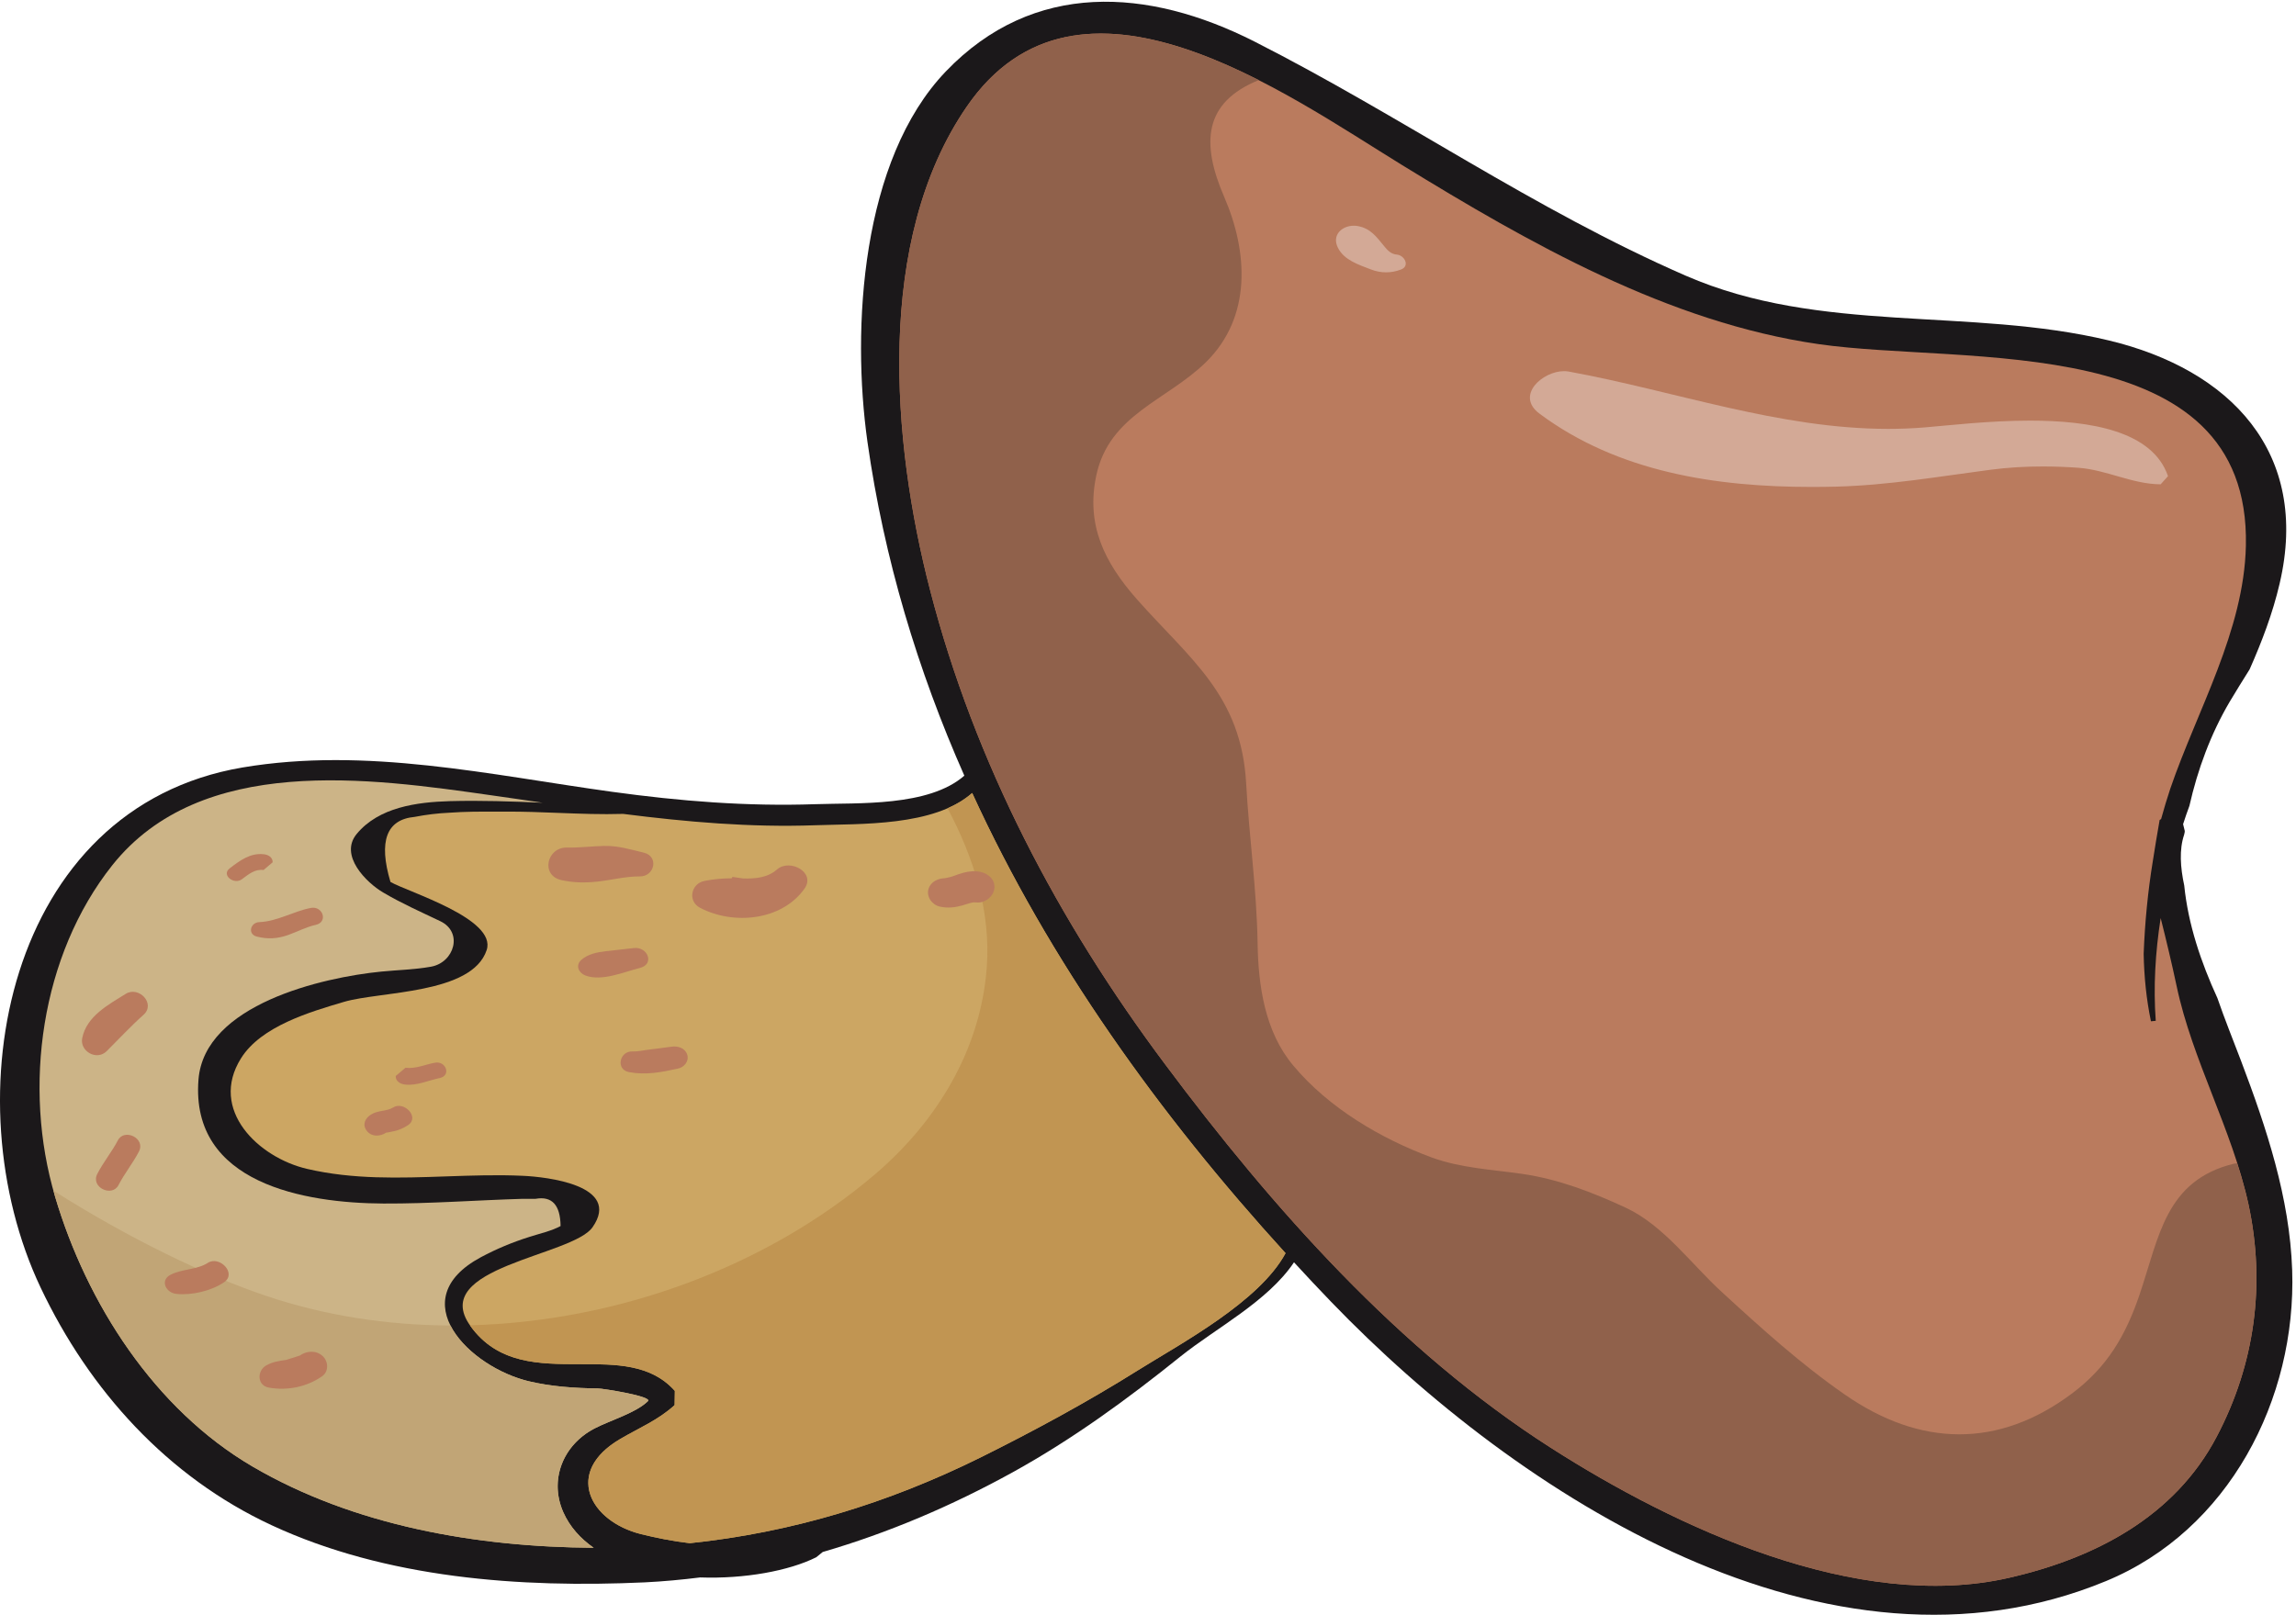 <svg width="371" height="261" viewBox="0 0 371 261" fill="none" xmlns="http://www.w3.org/2000/svg">
<path d="M370.382 205.274C369.981 193.583 366.239 182.339 362.132 171.501C360.832 168.076 359.481 164.751 358.303 161.33C355.626 155.487 353.576 149.398 352.94 143.125C352.312 140.191 352.111 137.326 352.922 134.924L353.009 134.539L353.027 134.31L352.756 133.21C353.062 132.201 353.428 131.231 353.777 130.253C355.103 124.378 357.222 118.624 360.283 113.428C361.312 111.687 362.411 109.946 363.51 108.184C365.472 103.734 367.225 99.182 368.359 94.306C373.33 73.086 360.318 59.726 340.791 55.034C318.142 49.603 294.211 54.07 272.391 44.561C247.893 33.885 226.386 18.733 202.691 6.709C185.571 -1.965 166.995 -3.24 152.814 11.565C139.166 25.824 137.57 53.034 140.169 71.426C142.855 90.351 148.288 108.334 155.823 125.373C150.032 130.433 138.625 129.735 131.726 129.983C120.694 130.362 109.854 129.489 98.918 127.983C79.138 125.254 59.21 120.678 39.212 124.045C1.013 130.508 -7.943 177.484 6.569 208.125C14.444 224.739 27.081 238.712 43.869 246.515C62.393 255.125 84.083 256.685 104.185 255.759C107.176 255.612 110.185 255.332 113.133 254.964C120.311 255.22 127.497 253.902 131.892 251.704L132.939 250.852C143.587 247.751 153.852 243.363 163.594 237.989C173.266 232.657 182.153 226.167 190.743 219.257C196.481 214.656 204.836 210.367 209.092 204.03C211.046 206.173 213.069 208.306 215.075 210.398C245.329 241.826 295.441 274.096 340.277 255.561C360.135 247.376 371.097 226.156 370.382 205.274" fill="#1B181A"/>
<path d="M40.792 237.026C24.963 227.754 14.018 210.663 8.908 193.43C3.632 175.719 6.605 154.386 18.143 139.851C32.481 121.84 59.709 125.731 79.584 128.573C82.279 128.948 84.992 129.354 87.686 129.749C82.672 129.527 77.674 129.354 72.677 129.49C67.349 129.647 61.209 130.474 57.651 134.777C54.738 138.266 59.229 142.686 61.924 144.26C64.88 146.011 68.02 147.401 71.151 148.897C74.875 150.683 73.41 155.568 69.651 156.247C67.035 156.723 64.244 156.778 61.601 157.041C52.13 157.977 33.022 162.339 32.071 174.506C30.746 191.3 49.235 194.466 61.968 194.53C69.468 194.564 76.977 193.988 84.46 193.767H86.544C89.195 193.297 90.538 194.755 90.582 198.166C89.091 198.98 87.172 199.392 85.558 199.917C82.829 200.775 80.204 201.866 77.692 203.212C64.942 210.077 75.808 220.953 85.462 223.26C89.038 224.112 92.936 224.381 96.582 224.415C97.489 224.429 105.478 225.7 104.701 226.467C102.757 228.374 98.623 229.563 96.102 230.868C90.948 233.526 88.707 239.217 91.027 244.436C92.073 246.781 93.782 248.672 95.928 250.17C77.02 250.052 57.214 246.627 40.792 237.026" fill="#CCB487"/>
<path d="M183.873 221.485C175.702 226.61 167.094 231.27 158.442 235.57C143.363 243.036 127.822 247.717 111.461 249.428C108.758 249.114 106.08 248.583 103.516 247.946C95.292 245.857 91.089 237.959 100.194 232.6C103.298 230.773 106.316 229.563 109.011 227.11L109.045 224.81C105.208 220.48 99.522 220.483 93.705 220.487C87.147 220.487 80.423 220.49 75.992 214.292C69.207 204.79 92.501 203.048 95.754 198.35C100.473 191.559 88.289 190.224 84.53 190.05C80.37 189.856 76.21 190.002 72.059 190.145C64.559 190.404 57.093 190.667 49.645 188.935C41.744 187.106 33.721 179.378 38.945 171.054C42.189 165.858 50.116 163.548 55.584 161.933C61.463 160.199 76.263 160.717 78.635 153.568C80.335 148.492 65.884 144.171 63.093 142.549C61.131 135.96 62.448 132.457 67.001 132.035C68.841 131.677 70.733 131.445 72.635 131.36C75.076 131.176 77.545 131.179 79.995 131.183C80.606 131.183 81.207 131.186 81.818 131.183C84.609 131.17 87.4 131.279 90.182 131.388C93.688 131.524 97.185 131.66 100.691 131.551C110.956 132.852 121.211 133.758 131.677 133.388C138.95 133.118 150.916 133.633 157.091 128.174C169.562 155.415 187.371 180.206 207.726 202.554C203.496 210.415 190.78 217.171 183.873 221.485" fill="#CCA663"/>
<path d="M85.459 223.26C85.442 223.257 85.416 223.25 85.398 223.246C85.416 223.25 85.442 223.257 85.459 223.26ZM85.381 223.243C85.372 223.239 85.355 223.236 85.337 223.232C85.355 223.236 85.372 223.239 85.381 223.243ZM85.32 223.23C85.311 223.226 85.294 223.223 85.285 223.219C85.294 223.223 85.311 223.226 85.32 223.23ZM85.267 223.212C85.25 223.209 85.233 223.205 85.224 223.202C85.233 223.205 85.25 223.209 85.267 223.212ZM85.207 223.198C85.189 223.196 85.18 223.192 85.163 223.189C85.18 223.192 85.189 223.196 85.207 223.198ZM85.145 223.182C85.128 223.178 85.119 223.175 85.102 223.171C85.119 223.175 85.128 223.178 85.145 223.182ZM85.084 223.168C85.067 223.164 85.058 223.161 85.049 223.158C85.058 223.161 85.067 223.164 85.084 223.168ZM85.023 223.151C85.014 223.148 84.997 223.144 84.989 223.141C84.997 223.144 85.014 223.148 85.023 223.151ZM84.962 223.134C84.954 223.13 84.945 223.13 84.936 223.127C84.945 223.13 84.954 223.13 84.962 223.134ZM84.901 223.121C84.892 223.117 84.884 223.114 84.875 223.114C84.884 223.114 84.892 223.117 84.901 223.121ZM84.84 223.1C84.831 223.1 84.831 223.1 84.823 223.096C84.831 223.1 84.831 223.1 84.84 223.1ZM84.779 223.087L84.77 223.083L84.779 223.087Z" fill="#1A1717"/>
<path d="M95.926 250.17C77.019 250.052 57.213 246.627 40.791 237.026C24.962 227.754 14.017 210.663 8.906 193.43L8.636 192.445C20.968 200.262 33.386 206.214 42.953 209.437C52.451 212.65 62.576 214.2 72.789 214.245C74.795 218.221 79.853 221.71 84.772 223.083L84.781 223.087C84.798 223.09 84.806 223.093 84.824 223.097C84.833 223.1 84.833 223.1 84.841 223.1C84.85 223.103 84.868 223.107 84.876 223.114C84.885 223.114 84.894 223.117 84.903 223.121C84.911 223.121 84.92 223.124 84.937 223.127C84.946 223.131 84.955 223.131 84.964 223.134C84.972 223.138 84.981 223.141 84.99 223.141C84.999 223.144 85.016 223.148 85.025 223.151C85.033 223.155 85.042 223.155 85.051 223.158C85.059 223.161 85.068 223.165 85.086 223.168C85.094 223.168 85.094 223.172 85.103 223.172C85.121 223.175 85.129 223.178 85.147 223.182C85.156 223.185 85.156 223.185 85.164 223.189C85.182 223.192 85.19 223.196 85.208 223.199C85.208 223.199 85.217 223.202 85.225 223.202C85.234 223.206 85.251 223.209 85.269 223.213C85.269 223.216 85.278 223.216 85.286 223.219C85.295 223.223 85.312 223.226 85.321 223.23C85.33 223.23 85.339 223.23 85.339 223.233C85.356 223.236 85.374 223.24 85.382 223.243C85.391 223.243 85.391 223.247 85.4 223.247C85.417 223.25 85.443 223.257 85.461 223.26C89.036 224.112 92.935 224.381 96.58 224.415C97.444 224.429 104.743 225.584 104.752 226.358C104.752 226.394 104.734 226.432 104.7 226.467C102.755 228.375 98.621 229.563 96.101 230.868C92.316 232.821 90.1 236.405 90.109 240.242C90.118 241.628 90.414 243.049 91.025 244.436C92.071 246.781 93.781 248.672 95.926 250.17" fill="#C1A576"/>
<path d="M109.041 224.81C108.971 224.735 108.902 224.657 108.832 224.585C108.902 224.657 108.971 224.735 109.041 224.81ZM108.788 224.535C108.762 224.51 108.745 224.483 108.718 224.463C108.745 224.483 108.762 224.51 108.788 224.535ZM93.308 220.487C93.29 220.487 93.282 220.487 93.264 220.487C93.282 220.487 93.29 220.487 93.308 220.487ZM76.485 214.953C76.45 214.912 76.424 214.872 76.389 214.831C76.424 214.872 76.45 214.912 76.485 214.953ZM76.215 214.602C76.162 214.531 76.11 214.459 76.058 214.388C76.11 214.459 76.162 214.531 76.215 214.602ZM153.109 130.641C153.109 130.637 153.109 130.637 153.109 130.634C153.798 130.337 154.461 130.004 155.08 129.629C154.461 130.004 153.798 130.341 153.109 130.641V130.641ZM155.098 129.619C155.115 129.609 155.124 129.602 155.141 129.595C155.124 129.602 155.115 129.609 155.098 129.619ZM155.185 129.568C155.194 129.561 155.202 129.557 155.211 129.55C155.202 129.557 155.194 129.561 155.185 129.568ZM155.359 129.459C155.368 129.452 155.377 129.448 155.377 129.445C155.377 129.448 155.368 129.455 155.359 129.459ZM155.438 129.407C155.446 129.404 155.455 129.4 155.455 129.393C155.455 129.4 155.446 129.404 155.438 129.407ZM155.525 129.353C155.534 129.346 155.551 129.336 155.56 129.325C155.551 129.336 155.534 129.346 155.525 129.353ZM155.595 129.305C155.612 129.295 155.63 129.284 155.647 129.275C155.63 129.284 155.612 129.295 155.595 129.305ZM155.656 129.264C156.162 128.93 156.633 128.566 157.086 128.174C156.641 128.566 156.162 128.93 155.656 129.264Z" fill="#1A1617"/>
<path d="M111.459 249.428C108.755 249.114 106.078 248.583 103.514 247.946C98.552 246.685 95.054 243.308 95.063 239.653C95.063 237.25 96.581 234.725 100.191 232.6C103.296 230.773 106.313 229.563 109.008 227.11L109.043 224.81C108.973 224.735 108.904 224.657 108.834 224.585C108.816 224.569 108.799 224.548 108.79 224.535C108.764 224.51 108.747 224.483 108.721 224.463C104.962 220.562 99.581 220.487 94.043 220.487C93.929 220.487 93.816 220.487 93.703 220.487C93.572 220.487 93.441 220.487 93.31 220.487C93.293 220.487 93.284 220.487 93.267 220.487C87.092 220.483 80.822 220.364 76.487 214.953C76.452 214.912 76.426 214.872 76.391 214.831C76.33 214.756 76.278 214.681 76.217 214.602C76.164 214.531 76.112 214.459 76.06 214.388C76.034 214.357 76.007 214.323 75.99 214.292L75.955 214.211C99.755 213.584 123.756 204.837 141.408 189.788C151.419 181.232 158.484 169.606 159.452 156.318C160.106 147.285 157.341 138.604 153.111 130.641C153.8 130.341 154.463 130.004 155.082 129.629C155.091 129.626 155.1 129.622 155.1 129.619C155.117 129.609 155.126 129.602 155.143 129.595C155.161 129.585 155.17 129.578 155.187 129.568C155.196 129.561 155.205 129.558 155.213 129.551C155.266 129.52 155.318 129.49 155.361 129.459C155.37 129.456 155.379 129.449 155.379 129.445C155.405 129.431 155.422 129.421 155.44 129.408C155.448 129.404 155.457 129.401 155.457 129.394C155.483 129.38 155.501 129.367 155.527 129.353C155.536 129.347 155.553 129.336 155.562 129.326C155.579 129.319 155.588 129.312 155.597 129.306C155.614 129.295 155.632 129.285 155.649 129.275C155.649 129.271 155.658 129.268 155.658 129.264C156.164 128.93 156.643 128.566 157.088 128.174C169.559 155.415 187.368 180.206 207.723 202.554C203.494 210.415 190.778 217.171 183.871 221.485C175.699 226.61 167.091 231.27 158.44 235.57C143.361 243.036 127.82 247.717 111.459 249.428" fill="#C19552"/>
<path d="M324.66 255.016C300.075 260.655 270.728 246.9 250.591 234.01C226.024 218.296 205.59 195.233 188.296 172.063C171.01 148.962 157.527 123.37 150.289 95.379C144.079 71.41 141.384 38.86 156.175 17.293C174.255 -9.096 207.709 15.102 226.538 26.666C247.164 39.331 269.586 52.122 293.848 55.62C317.596 59.059 363.662 53.164 362.903 88.211C362.598 101.983 355.045 114.75 350.684 127.483C350.152 129.067 349.664 130.72 349.202 132.386L348.966 132.536C348.565 134.777 348.216 136.969 347.885 139.054C347.056 144.107 346.577 149.136 346.385 154.169C346.455 157.858 346.821 161.521 347.562 165.072L348.338 164.997C347.937 159.524 348.269 153.926 349.132 148.383C350.048 152.025 350.92 155.661 351.713 159.388C354.243 171.396 360.67 182.49 363.313 194.626C366.112 207.573 364.351 220.504 358.193 232.198C351.382 245.189 338.466 251.854 324.66 255.016" fill="#BA7B5E"/>
<path d="M363.313 194.626C362.824 192.391 362.17 190.203 361.481 188.023L360.984 188.084C349.917 190.789 348.897 199.863 345.74 209.199C343.489 215.843 340.516 220.954 334.803 225.233C322.873 234.164 310.227 233.844 298.087 225.4C290.988 220.477 284.56 214.657 278.22 208.831C273.327 204.361 268.836 198.081 262.74 195.222C257.315 192.707 251.821 190.578 245.882 189.726C241.111 189.048 235.974 188.776 231.405 187.107C223.102 184.047 214.677 179.062 208.965 172.216C204.369 166.741 203.313 159.29 203.209 152.4C203.061 143.695 201.84 135.265 201.36 126.625C200.584 112.375 192.307 106.566 183.708 96.862C178.476 90.934 175.432 84.835 177.15 76.821C179.261 67.008 188.514 64.749 194.854 58.551C202.346 51.188 201.63 40.66 197.828 31.862C194.025 23.095 194.523 16.553 203.392 12.948C186.7 4.492 168.097 -0.108 156.175 17.293C141.384 38.86 144.079 71.41 150.289 95.379C157.527 123.37 171.01 148.962 188.296 172.063C205.59 195.233 226.024 218.296 250.591 234.01C270.728 246.9 300.075 260.655 324.669 255.016C338.466 251.858 351.382 245.189 358.193 232.198C364.351 220.504 366.112 207.573 363.313 194.626" fill="#90614B"/>
<path d="M292.774 78.704C277.294 78.704 261.491 76.33 248.776 66.871C244.808 63.937 249.238 59.988 252.735 59.988C252.988 59.988 253.241 60.009 253.476 60.053C270.675 63.198 287.472 69.321 305.115 69.321C307.025 69.321 308.952 69.246 310.888 69.093C314.752 68.779 321.319 67.985 328.034 67.985C337.784 67.985 347.831 69.665 350.317 76.96L349.13 78.279C344.534 78.261 340.409 75.934 335.787 75.603C333.877 75.467 331.976 75.396 330.083 75.396C327.24 75.396 324.415 75.56 321.589 75.934C313.269 77.024 305.132 78.436 296.699 78.656C295.399 78.688 294.082 78.704 292.774 78.704" fill="#D3A996"/>
<path d="M223.972 44.019C223.152 44.019 222.324 43.862 221.504 43.545C219.533 42.775 217.204 42.059 216.193 40.053C215.155 38.005 216.829 36.482 218.757 36.482C218.966 36.482 219.175 36.498 219.385 36.536C221.452 36.911 222.394 38.246 223.649 39.776C224.208 40.475 224.783 41.078 225.725 41.153C226.928 41.256 227.87 42.976 226.405 43.555C225.594 43.865 224.783 44.019 223.972 44.019Z" fill="#D3A996"/>
<path d="M129.981 143.654C131.891 140.996 127.609 138.727 125.551 140.533C124.033 141.872 122.053 142.035 120.109 141.991L118.347 141.735L118.242 141.96C116.777 141.967 115.355 142.086 113.847 142.383C111.649 142.802 111.073 145.654 113.114 146.727C118.443 149.527 126.257 148.867 129.981 143.654" fill="#BA7B5E"/>
<path d="M102.435 153.234C100.926 153.405 99.382 153.579 97.891 153.745C96.513 153.902 94.978 154.206 93.914 155.163C92.92 156.083 93.53 157.279 94.629 157.684C97.281 158.655 100.787 157.108 103.377 156.458C105.845 155.845 104.65 152.982 102.435 153.234" fill="#BA7B5E"/>
<path d="M111.058 170.502C110.709 169.385 109.541 169.027 108.511 169.177C107.308 169.351 106.113 169.487 104.901 169.644C103.985 169.749 103.122 169.981 102.197 169.947C100.122 169.851 99.441 172.86 101.622 173.283C104.334 173.801 106.907 173.306 109.549 172.717C110.552 172.509 111.354 171.549 111.058 170.502" fill="#BA7B5E"/>
<path d="M70.324 171.76C68.754 172.032 67.123 172.803 65.519 172.581L63.94 173.92C63.914 174.786 64.707 175.222 65.475 175.303C67.385 175.505 69.208 174.629 71.056 174.244C72.931 173.855 72.077 171.467 70.324 171.76Z" fill="#BA7B5E"/>
<path d="M63.526 179.003C62.523 179.641 61.058 179.436 59.959 180.141C59.069 180.69 58.529 181.655 59.165 182.632C59.898 183.787 61.407 183.753 62.409 183.065L62.619 183.048L63.656 182.837C64.494 182.663 65.209 182.332 65.941 181.855C67.869 180.57 65.27 177.9 63.526 179.003" fill="#BA7B5E"/>
<path d="M50.231 146.751C47.396 147.293 44.832 148.925 41.902 149.044C40.471 149.089 39.948 150.976 41.492 151.381C43.254 151.827 44.788 151.739 46.515 151.143C48.015 150.612 49.463 149.831 51.024 149.487C53.074 149.017 52.149 146.386 50.231 146.751" fill="#BA7B5E"/>
<path d="M44.053 139.378C44.08 138.559 43.339 138.148 42.632 138.076C40.452 137.821 38.777 139.084 37.129 140.341C35.681 141.432 37.827 143.058 39.083 142.116C40.164 141.319 41.158 140.441 42.588 140.621L44.053 139.378" fill="#BA7B5E"/>
<path d="M23.182 164.035C25.222 162.219 22.414 159.316 20.303 160.645C17.487 162.41 13.981 164.256 13.283 167.807C12.873 169.906 15.612 171.501 17.234 169.906C19.205 167.947 21.097 165.895 23.182 164.035Z" fill="#BA7B5E"/>
<path d="M19.137 191.57C20.113 189.668 21.465 188.022 22.45 186.125C23.567 183.954 20.07 182.333 19.049 184.312C18.072 186.19 16.694 187.845 15.726 189.733C14.593 191.917 18.09 193.545 19.137 191.57" fill="#BA7B5E"/>
<path d="M33.58 204.121C31.827 205.249 29.455 205.076 27.58 206.03C25.783 206.936 26.812 208.967 28.487 209.133C30.973 209.396 34.138 208.663 36.214 207.246C38.316 205.815 35.455 202.895 33.58 204.121Z" fill="#BA7B5E"/>
<path d="M52.13 219.175C51.066 218.204 49.558 218.323 48.441 219.103L46.261 219.798C45.084 219.972 44.081 220.091 43.017 220.698C41.491 221.557 41.526 223.959 43.462 224.286C46.453 224.803 49.584 224.18 52.07 222.429C53.168 221.659 53.055 220.009 52.13 219.175" fill="#BA7B5E"/>
<path d="M104.044 137.82C101.785 137.279 99.841 136.665 97.521 136.73C95.558 136.784 93.57 137.033 91.616 136.992C88.355 136.92 87.299 141.496 90.718 142.253C92.741 142.693 94.529 142.706 96.561 142.491C98.803 142.246 101.166 141.633 103.373 141.657C105.762 141.694 106.512 138.434 104.044 137.82" fill="#BA7B5E"/>
<path d="M132.531 163.851L131.45 164.4L132.531 163.851Z" fill="#BA7B5E"/>
<path d="M160.697 143.408C160.714 141.83 159.267 140.954 157.871 140.836C156.859 140.75 155.857 140.972 154.906 141.292L153.964 141.633L153.641 141.735L152.883 141.905L152.647 141.95C151.548 141.98 150.432 142.509 150.048 143.619C149.63 144.92 150.598 146.25 151.862 146.536C153.127 146.818 154.295 146.686 155.543 146.334L156.807 145.946L157.304 145.848L157.784 145.864C159.171 146.028 160.662 144.822 160.697 143.408" fill="#BA7B5E"/>
</svg>
